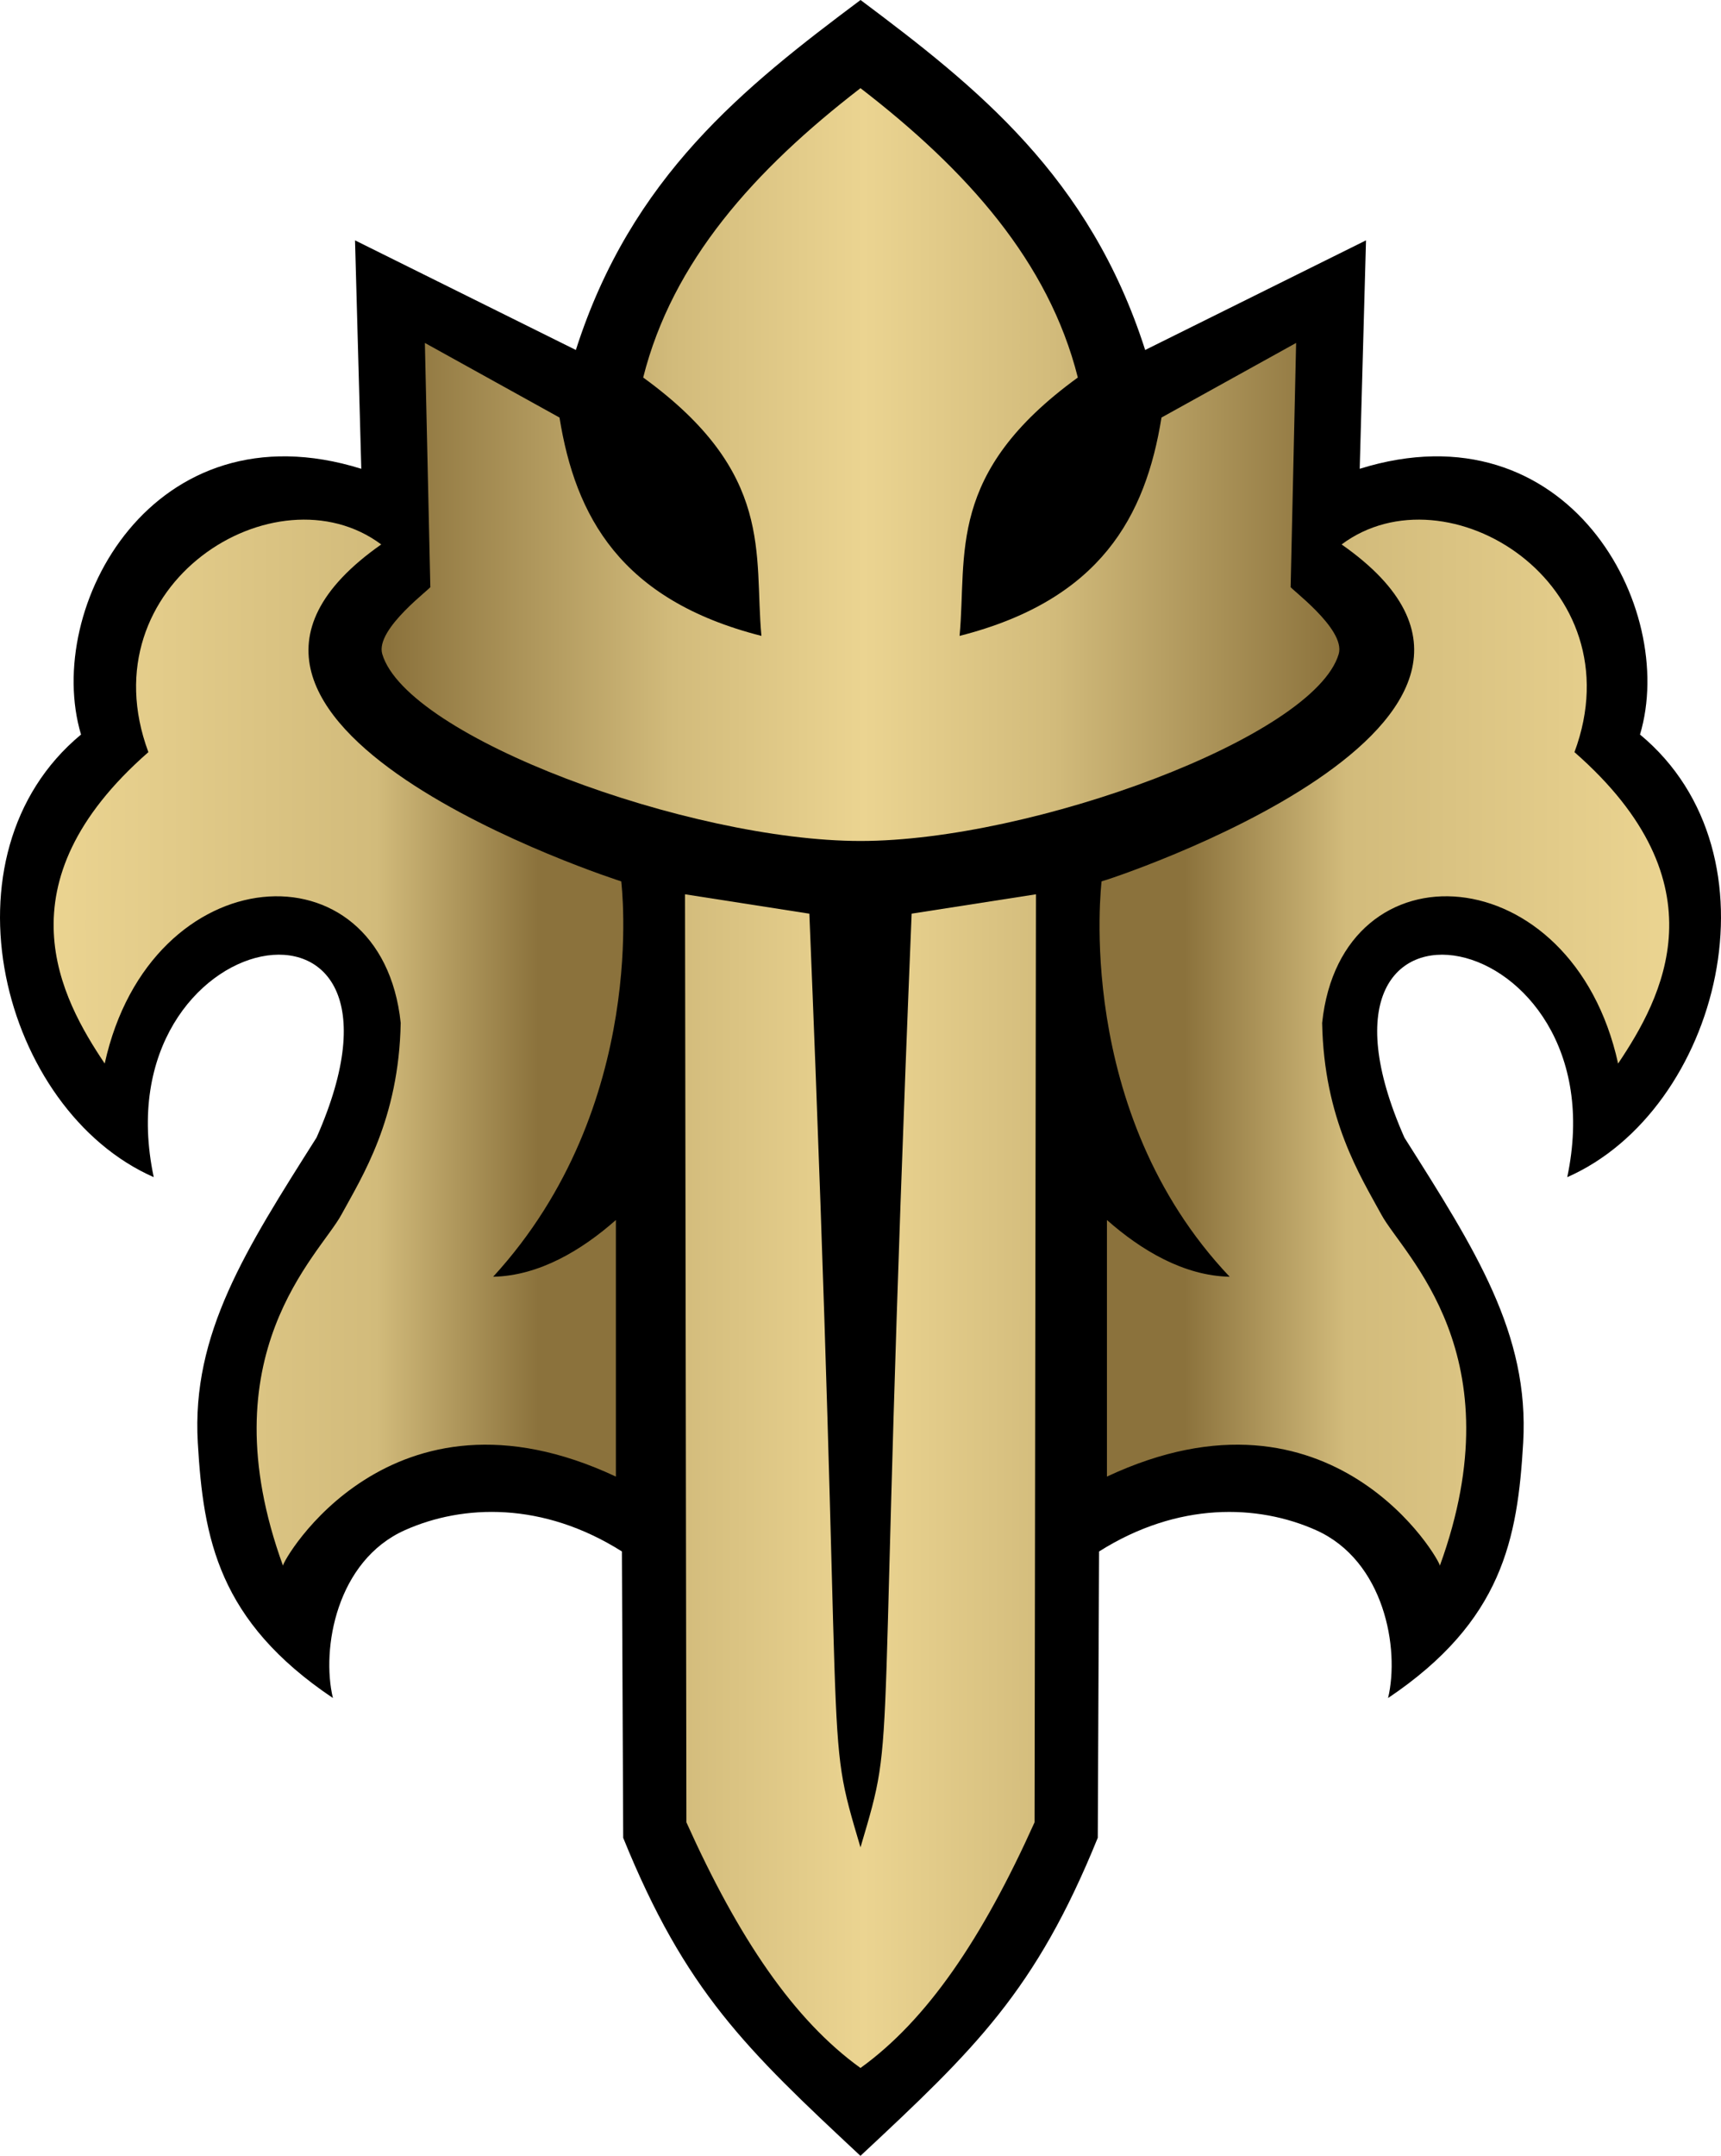 <svg xmlns="http://www.w3.org/2000/svg" xmlns:xlink="http://www.w3.org/1999/xlink" width="236.511" height="296.189" viewBox="0 0 62.577 78.367"><linearGradient id="b"><stop offset="0" style="stop-color:#8b723c"/><stop offset=".3" style="stop-color:#d2bb7b"/><stop offset=".5" style="stop-color:#ebd491"/><stop offset=".7" style="stop-color:#d2bb7b"/><stop offset="1" style="stop-color:#8b723c"/></linearGradient><linearGradient id="a"><stop offset="0" style="stop-color:#ebd491"/><stop offset=".2" style="stop-color:#d2bb7b"/><stop offset=".3" style="stop-color:#8b723c"/><stop offset=".7" style="stop-color:#8b723c"/><stop offset=".8" style="stop-color:#d2bb7b"/><stop offset="1" style="stop-color:#ebd491"/></linearGradient><linearGradient xlink:href="#a" id="c" x1="70.836" x2="129.581" y1="142.123" y2="142.123" gradientTransform="translate(-68.887 -104.22)" gradientUnits="userSpaceOnUse"/><linearGradient xlink:href="#b" id="d" x1="82.763" x2="117.341" y1="143.409" y2="143.409" gradientTransform="matrix(-1 0 0 1 131.464 -104.22)" gradientUnits="userSpaceOnUse"/><path d="m39.916 66.806.047-10.409c2.873-1.815 5.775-1.717 7.884-.777 2.49 1.11 3.054 4.311 2.624 6.105 4.164-2.798 4.71-5.787 4.913-9.282.229-3.96-1.742-7.019-4.318-11.09-4.497-10.177 7.889-7.853 5.92 1.438 5.538-2.433 7.922-11.718 2.646-16.09 1.38-4.61-2.623-12.02-10.192-9.66l.229-8.304-8.03 3.985C39.62 6.415 35.522 3.168 31.29 0c-4.234 3.168-8.333 6.415-10.351 12.722l-8.03-3.985.228 8.304c-7.568-2.36-11.57 5.05-10.191 9.66C-2.331 31.073.053 40.358 5.59 42.79c-1.97-9.29 10.417-11.615 5.92-1.439-2.577 4.072-4.547 7.13-4.318 11.09.202 3.496.748 6.485 4.913 9.283-.43-1.794.133-4.996 2.624-6.105 2.109-.94 5.01-1.038 7.884.777l.047 10.41c2.26 5.572 4.47 7.682 8.627 11.56 4.157-3.878 6.367-5.988 8.628-11.56"/><path d="M58.836 38.66c1.585-2.364 3.881-6.534-1.587-11.319 2.27-6.11-4.644-10.403-8.467-7.55 9.218 6.447-8.674 12.261-8.728 12.247.004.03-1.048 8.354 4.658 14.373-1.673-.035-3.225-.97-4.463-2.063v9.327c8.211-3.85 12.151 3.101 12.105 3.24 2.792-7.681-1.32-11.282-2.126-12.763-.759-1.397-2.087-3.466-2.154-6.968.694-6.623 9.1-6.074 10.762 1.476m-55.029 0c-1.585-2.364-3.88-6.534 1.588-11.319-2.27-6.11 4.644-10.403 8.467-7.55-9.248 6.486 8.719 12.25 8.727 12.247-.002.019 1.045 8.156-4.658 14.373 1.673-.035 3.226-.97 4.463-2.063v9.327c-8.21-3.85-12.15 3.101-12.104 3.24-2.792-7.681 1.32-11.282 2.125-12.763.76-1.397 2.088-3.466 2.155-6.968-.694-6.623-9.1-6.074-10.763 1.476" style="fill:url(#c)"/><path d="m37.618 66.242.05-33.734-4.52.704c-1.327 32.313-.482 29.284-1.86 33.941-1.377-4.657-.532-1.628-1.859-33.94l-4.521-.705.05 33.734c1.898 4.217 3.904 7.182 6.33 8.93 2.427-1.748 4.433-4.713 6.33-8.93m11.058-42.465c.276-.927-1.886-2.468-1.747-2.448l.199-8.863-4.895 2.712c-.575 3.582-2.212 6.633-7.342 7.937.277-2.98-.501-5.91 4.3-9.392-1.06-4.21-4.034-7.537-7.903-10.518-3.868 2.98-6.842 6.308-7.901 10.518 4.8 3.483 4.022 6.412 4.299 9.392-5.13-1.304-6.767-4.355-7.342-7.937l-4.895-2.712.198 8.863c.14-.02-2.023 1.521-1.747 2.448.901 3.025 11.166 6.793 17.388 6.793s16.488-3.768 17.388-6.793" style="fill:url(#d)"/></svg>